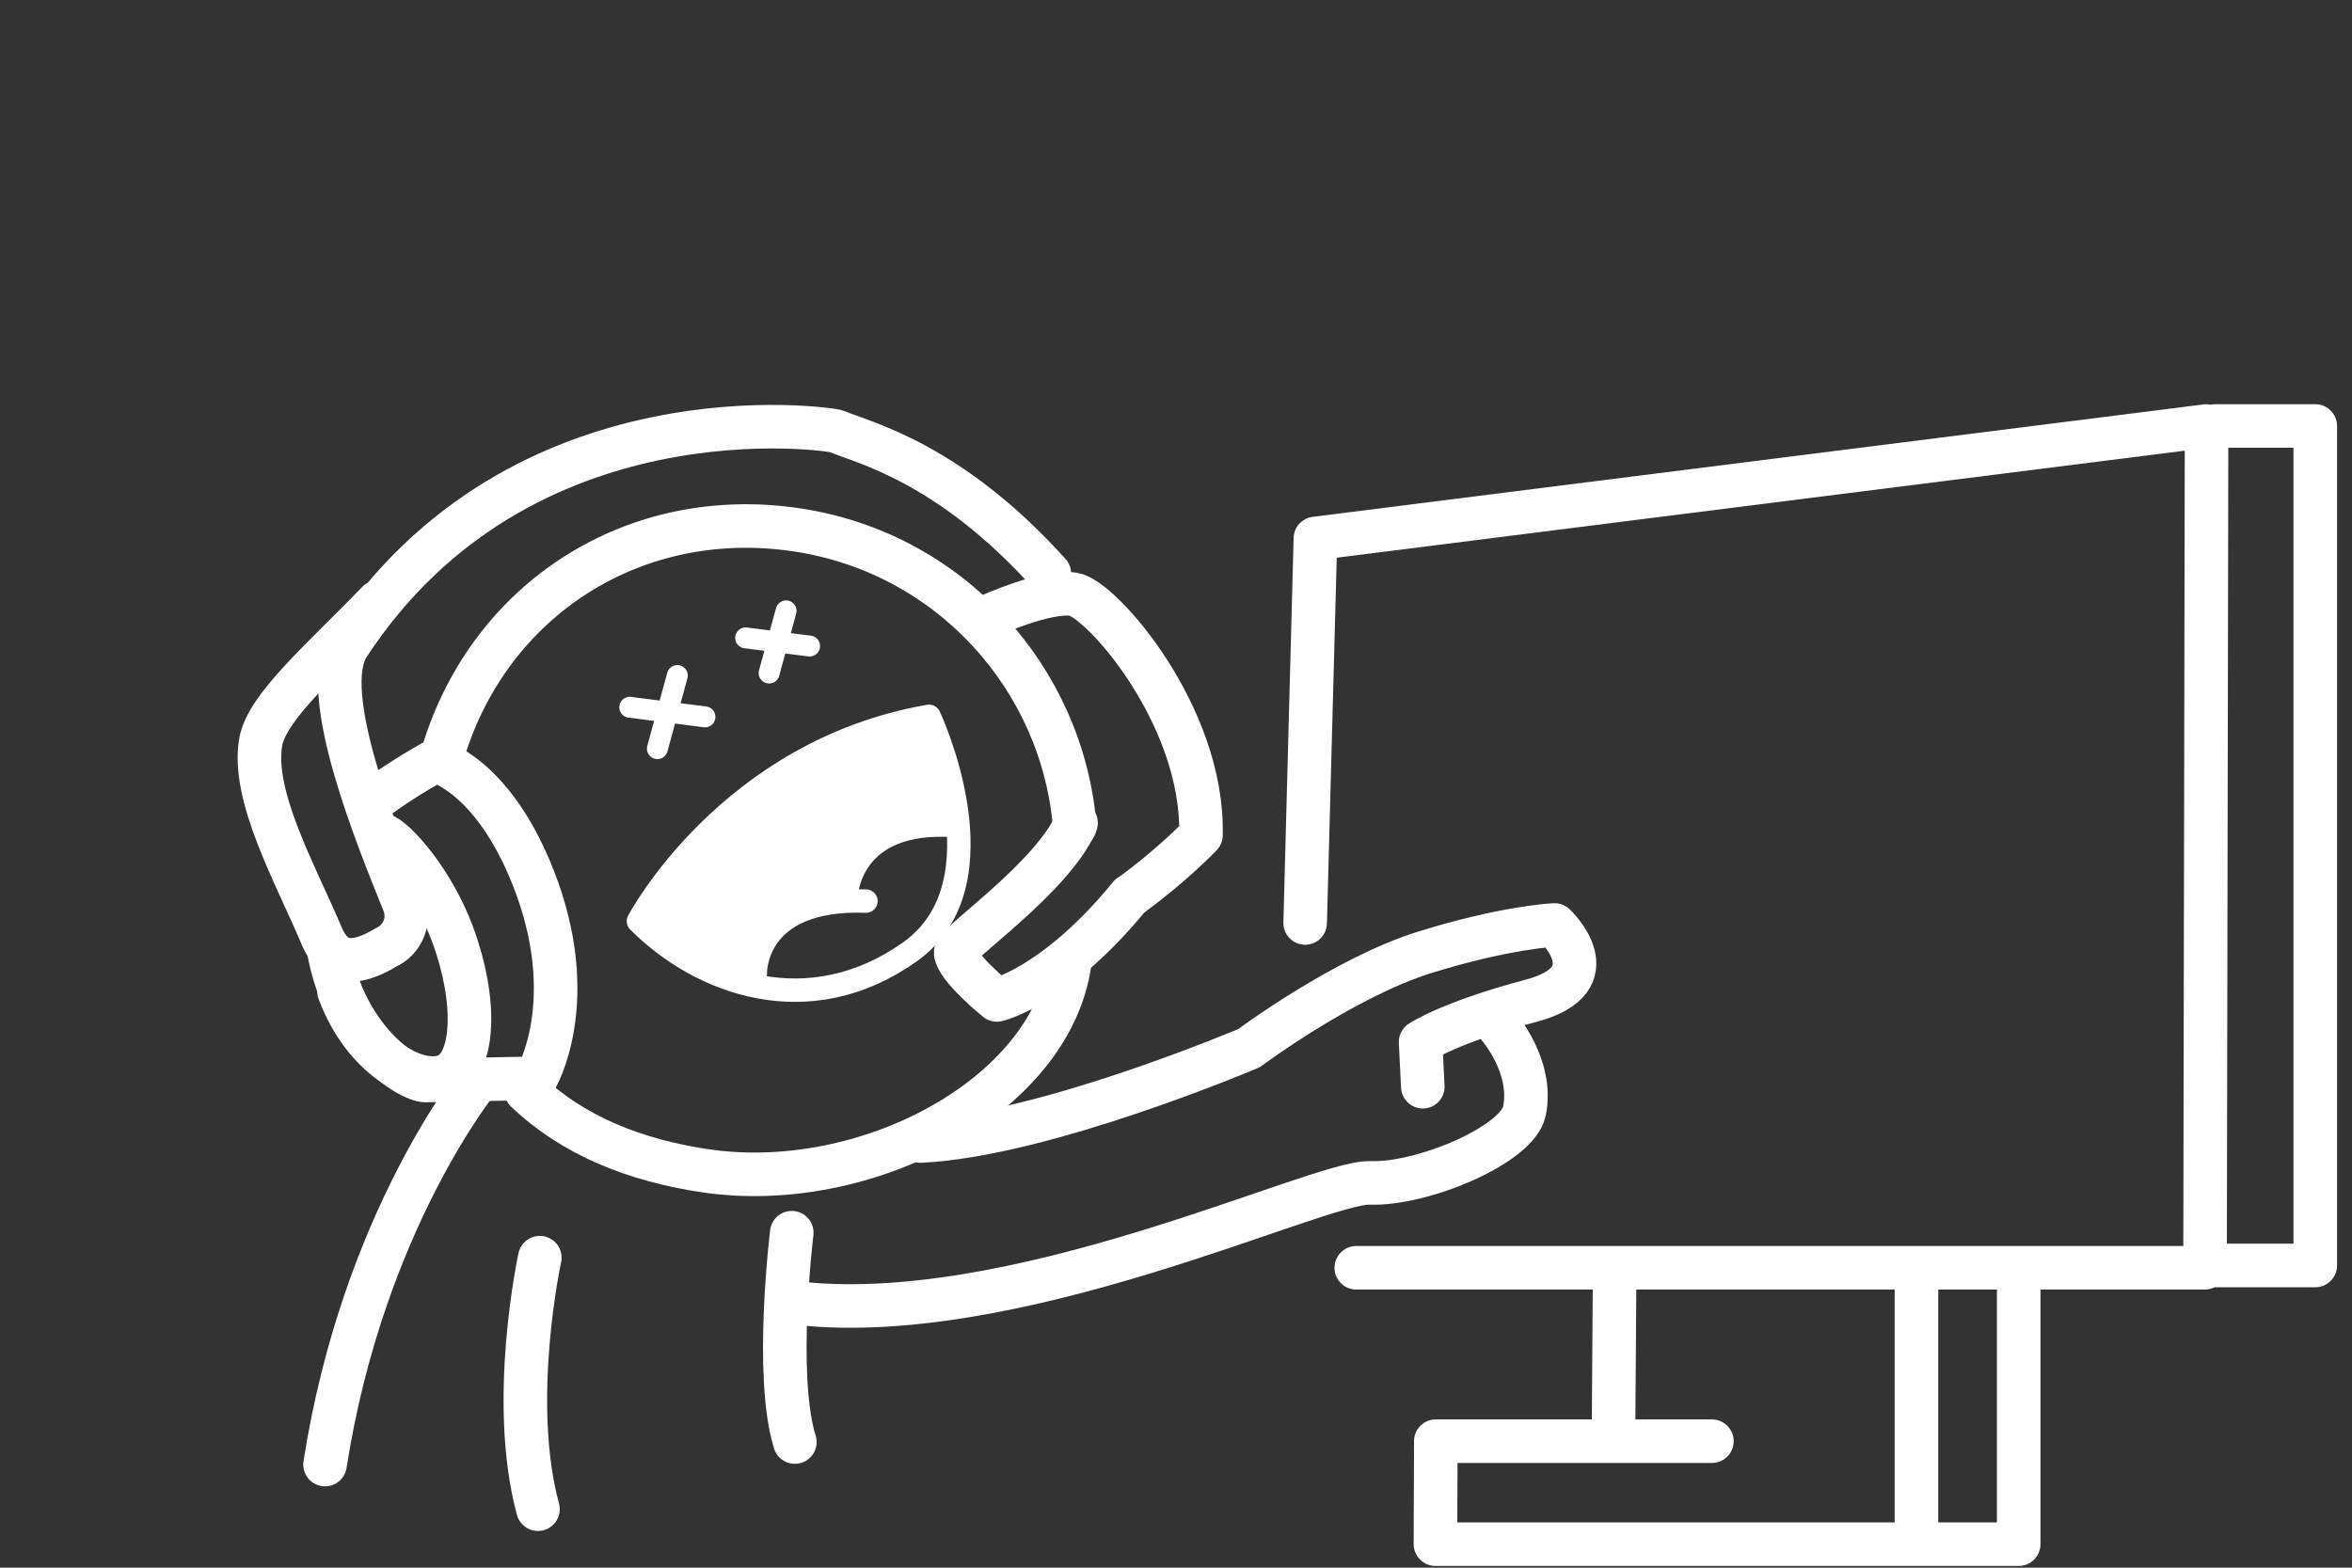 <svg id="ema64ORKIZN1" xmlns="http://www.w3.org/2000/svg" xmlns:xlink="http://www.w3.org/1999/xlink" viewBox="0 0 270 180" shape-rendering="geometricPrecision" text-rendering="geometricPrecision">
<rect x="0" y="0" width="270" height="180" fill="#333333" stroke="none"/>
<style>
#ema64ORKIZN25_ts {animation: ema64ORKIZN25_ts__ts 2000ms linear infinite normal forwards}@keyframes ema64ORKIZN25_ts__ts { 0% {transform: translate(5.832px,5.292px) scale(0.896,0.896)} 25% {transform: translate(5.832px,5.292px) scale(0.896,0.896)} 50% {transform: translate(5.832px,5.292px) scale(0.929,0.929)} 70% {transform: translate(5.832px,5.292px) scale(0.896,0.896)} 100% {transform: translate(5.832px,5.292px) scale(0.896,0.896)}} #ema64ORKIZN39_tr {animation: ema64ORKIZN39_tr__tr 2000ms linear infinite normal forwards}@keyframes ema64ORKIZN39_tr__tr { 0% {transform: translate(77.307px,97.293px) rotate(-2.037deg)} 15% {transform: translate(77.307px,97.293px) rotate(-2.037deg)} 45% {transform: translate(77.307px,97.293px) rotate(-7.346deg)} 75% {transform: translate(77.307px,97.293px) rotate(-2.037deg)} 100% {transform: translate(77.307px,97.293px) rotate(-2.037deg)}}
</style>
<g clip-path="url(#ema64ORKIZN45)"><g><g transform="matrix(.997 0.079-.079 0.997 33.474 37.075)"><g transform="translate(66.691 112.436)"><path d="M-38.379,-27.624c0,0-11.991,17.275-14.133,45.544M-29.812,-7.707c0,0-2.284,16.632,2.07,28.803M-1.21,-12.848c0,0-.709,16.531,2.251,23.93" fill-opacity="0" stroke="#fff" stroke-width="5" stroke-linecap="round" stroke-linejoin="round"/></g></g><g transform="matrix(.989 0.149-.149 0.989 26.021 26.139)"><g transform="translate(70.026 40.167)"><path d="M-36.469,15.61C-33.789,-2.518,-18.986,-15.61,-0.113,-15.61c17.777,0,32.671,12.342,36.582,28.924" fill-opacity="0" stroke="#fff" stroke-width="5" stroke-linecap="round" stroke-linejoin="round"/></g><g transform="translate(38.703 75.399)"><path d="M-12.831,-12.292c3.046-3.253,6.935-6.167,6.935-6.167s6.662.49,13.106,11.615C14.846,6.337,10.956,15.87,10.956,15.87s-12.348,2.116-12.348,2.116c-1.358.472-9.833-2.516-13.454-13.33" fill-opacity="0" stroke="#fff" stroke-width="5" stroke-linecap="round" stroke-linejoin="round"/></g><g transform="translate(34.13 80.266)"><path d="M-6.128,-14.023c1.616.288,6.539,4.363,9.707,10.083C7.541,3.213,8.314,10.458,5.306,12.24c-3.008,1.783-9.658-.571-13.62-7.724" fill-opacity="0" stroke="#fff" stroke-width="5" stroke-linecap="round" stroke-linejoin="round"/></g><g transform="translate(55.893 47.587)"><path d="M-32.318,-7.684c-5.165,7.283-10.808,13.755-10.913,17.883-.162,6.302,6.228,14.44,10.194,20.927c1.166,1.906,3.101,3.961,7.531.266c1.792-1.157,2.343-3.518,1.261-5.355C-28.181,19.354,-37.643,3.616,-34.948,-2.26c15.056-32.827,51.133-32.795,51.745-32.637c3.354.863,13.317,1.59,26.596,12.507" fill-opacity="0" stroke="#fff" stroke-width="5" stroke-linecap="round" stroke-linejoin="round"/></g><g transform="translate(78.548 84.003)"><path d="M29.705,-14.876c.079,15.439-19.25,29.752-37.898,29.752-8.036,0-15.481-1.701-21.59-5.996" fill-opacity="0" stroke="#fff" stroke-width="5" stroke-linecap="round" stroke-linejoin="round"/></g><g transform="translate(104.411 63.776)"><path d="M2.171,-10.726C0.351,-4.016,-9.525,5.089,-9.285,6.049c.428,1.714,5.496,4.677,5.496,4.677s6.46-2.534,13.314-14.098" fill-opacity="0" stroke="#fff" stroke-width="5" stroke-linecap="round" stroke-linejoin="round"/></g><g transform="translate(107.048 43.645)"><path d="M-13.921,-12.581c0,0,6.032-3.927,9.245-3.927c3.212,0,16.883,11.53,18.597,25.164c0,0-2.644,3.783-6.748,7.852" fill-opacity="0" stroke="#fff" stroke-width="5" stroke-linecap="round" stroke-linejoin="round"/></g></g><g transform="matrix(.997-.077 0.077 0.997 31.519 51.945)"><g transform="matrix(.8 0 0 0.8 55.902 26.147)"><path d="M-21.874,7.711c0,0,10.65,2.207,10.65,2.207m-3.493-6.224c0,0-3.665,10.241-3.665,10.241M-4.529,-0.939c0,0,9.06,1.878,9.06,1.878M1.559,-4.355c0,0-3.118,8.71-3.118,8.71" fill-opacity="0" stroke="#fff" stroke-width="3" stroke-linecap="round" stroke-linejoin="round"/></g><g id="ema64ORKIZN25_ts" transform="translate(5.832,5.292) scale(0.896,0.896)"><g transform="translate(0,0)"><g transform="translate(59.114 53.29)"><path d="M-23.771,4.288c0,0,13.135-20.844,39.154-23.307c0,0,8.388,22.022-4.782,29.911-13.571,8.127-26.983,2.069-34.372-6.604Z" fill-opacity="0" stroke="#fff" stroke-width="3" stroke-linecap="round" stroke-linejoin="round"/></g><g transform="translate(68.804 51.761)"><path d="M-19.042,13.67c0,0,.393-9.815,14.848-8.174m-2.498-.785c0,0,.964-9.422,13.384-8.138" fill-opacity="0" stroke="#fff" stroke-width="3" stroke-linecap="round" stroke-linejoin="round"/></g><g transform="translate(56.421 50.458)"><path d="M-7.881,16.407c.863-4.967,5.267-9.101,10.278-9.649.93-.101,1.928-.11,2.699-.641.622-.428.988-1.126,1.383-1.769c2.643-4.295,7.688-6.995,12.727-6.814.412-4.683-.087-9.445-1.462-13.941C8.256,-13.446,-1.485,-10.353,-9.207,-4.093c-1.992,1.615-3.819,3.422-5.543,5.318-1.354,1.489-4.388,4.013-4.559,6.145-.309,3.859,8.522,7.793,11.428,9.037Z" fill="#fff"/></g></g></g></g><g transform="matrix(.856-.517 0.517 0.856 81.405 39.357)"><g transform="translate(7.173 2.555)" opacity="0"><path d="M-2.839,-2.773c1.678-1.522,4.548-2.032,6.687-1.287c2.016.703,3.075,3.23,2.401,5.256-.673,2.027-2.797,3.386-4.932,3.438-.972.024-1.934-.187-2.903-.285-1.837-.185-3.564.226-5.337.456.099-2.376,2.357-6.011,4.084-7.578Z" fill="#fff"/></g><g transform="translate(28.298 29.137)" opacity="0"><path d="M0.103,-4.719c2.247-.291,4.894.931,6.223,2.765c1.253,1.729.677,4.407-1.034,5.686-1.71,1.278-4.23,1.18-6.011.003-.813-.537-1.481-1.26-2.22-1.893-1.401-1.202-3.053-1.852-4.64-2.676c1.439-1.893,5.369-3.586,7.682-3.885Z" fill="#fff"/></g><g transform="translate(42.215 3.486)" opacity="0"><path d="M-0.96,-4.144c2.109-.826,4.973-.281,6.707,1.177c1.635,1.374,1.725,4.112.374,5.766s-3.818,2.17-5.832,1.459c-.918-.324-1.742-.864-2.612-1.3-1.651-.827-3.41-1.056-5.15-1.472.938-2.185,4.341-4.78,6.513-5.63Z" fill="#fff"/></g></g><g id="ema64ORKIZN39_tr" transform="translate(77.307,97.293) rotate(-2.037)"><g transform="translate(0,0)"><g transform="translate(54.743 39.858)"><path d="M-27.577,-5.154C-13.316,-5.328,10.477,-14.474,10.477,-14.474s11.136-7.708,20.559-10.279c9.422-2.57,14.99-2.605,14.99-2.605s6.425,6.46-2.998,8.601c-9.423,2.142-12.85,4.283-12.85,4.283s.072,5.14.072,5.14m8.915-6.634c0,0,3.891,4.747,2.642,9.851-.94,3.836-11.994,8.031-17.99,7.602s-41.848,15.599-67.118,11.317" fill-opacity="0" stroke="#fff" stroke-width="5" stroke-linecap="round" stroke-linejoin="round"/></g></g></g><g transform="translate(147.047 46.147)"><g transform="translate(60.743 66.952)"><path d="M57.993,-66.689c0,0-11.479,0-11.479,0-.181,0-.358.022-.529.059-.256-.049-.518-.072-.784-.039c0,0-102.304,12.913-102.304,12.913-1.228.155-2.158,1.187-2.185,2.425c0,0-1.174,44.152-1.174,44.152-.031,1.381,1.063,2.524,2.443,2.555.02.001.038.001.057.001c1.354,0,2.468-1.083,2.498-2.445c0,0,1.126-41.997,1.126-41.997s97.348-12.288,97.348-12.288-.164,91.317-.164,91.317-94.94,0-94.94,0c-1.381,0-2.5,1.119-2.5,2.5s1.119,2.5,2.5,2.5c0,0,27.144,0,27.144,0s-.105,14.912-.105,14.912-17.909,0-17.909,0c-1.377,0-2.495,1.113-2.5,2.491c0,0-.043,11.826-.043,11.826-.002.664.26,1.303.729,1.774.469.47,1.106.735,1.771.735c0,0,66.956,0,66.956,0c1.381,0,2.5-1.119,2.5-2.5c0,0,0-29.238,0-29.238s18.892,0,18.892,0c.394,0,.761-.1,1.093-.262c0,0,11.559,0,11.559,0c1.381,0,2.5-1.119,2.5-2.5c0,0,0-96.391,0-96.391c0-1.38-1.119-2.5-2.5-2.5ZM-40.473,54.876c0,0,17.901,0,17.901,0s11.304,0,11.304,0c1.381,0,2.5-1.119,2.5-2.5s-1.119-2.5-2.5-2.5c0,0-8.787,0-8.787,0s.105-14.912.105-14.912s29.66,0,29.66,0s0,26.738,0,26.738-50.208,0-50.208,0s.025-6.826.025-6.826ZM21.449,61.702c0,0-6.739,0-6.739,0s0-26.738,0-26.738s6.739,0,6.739,0s0,26.738,0,26.738Zm34.044-32c0,0-7.647,0-7.647,0s.164-91.391.164-91.391s7.483,0,7.483,0s0,91.391,0,91.391Z" fill="#fff"/></g></g></g><clipPath id="ema64ORKIZN45"><rect width="270" height="200" rx="0" ry="0"/></clipPath></g></svg>
